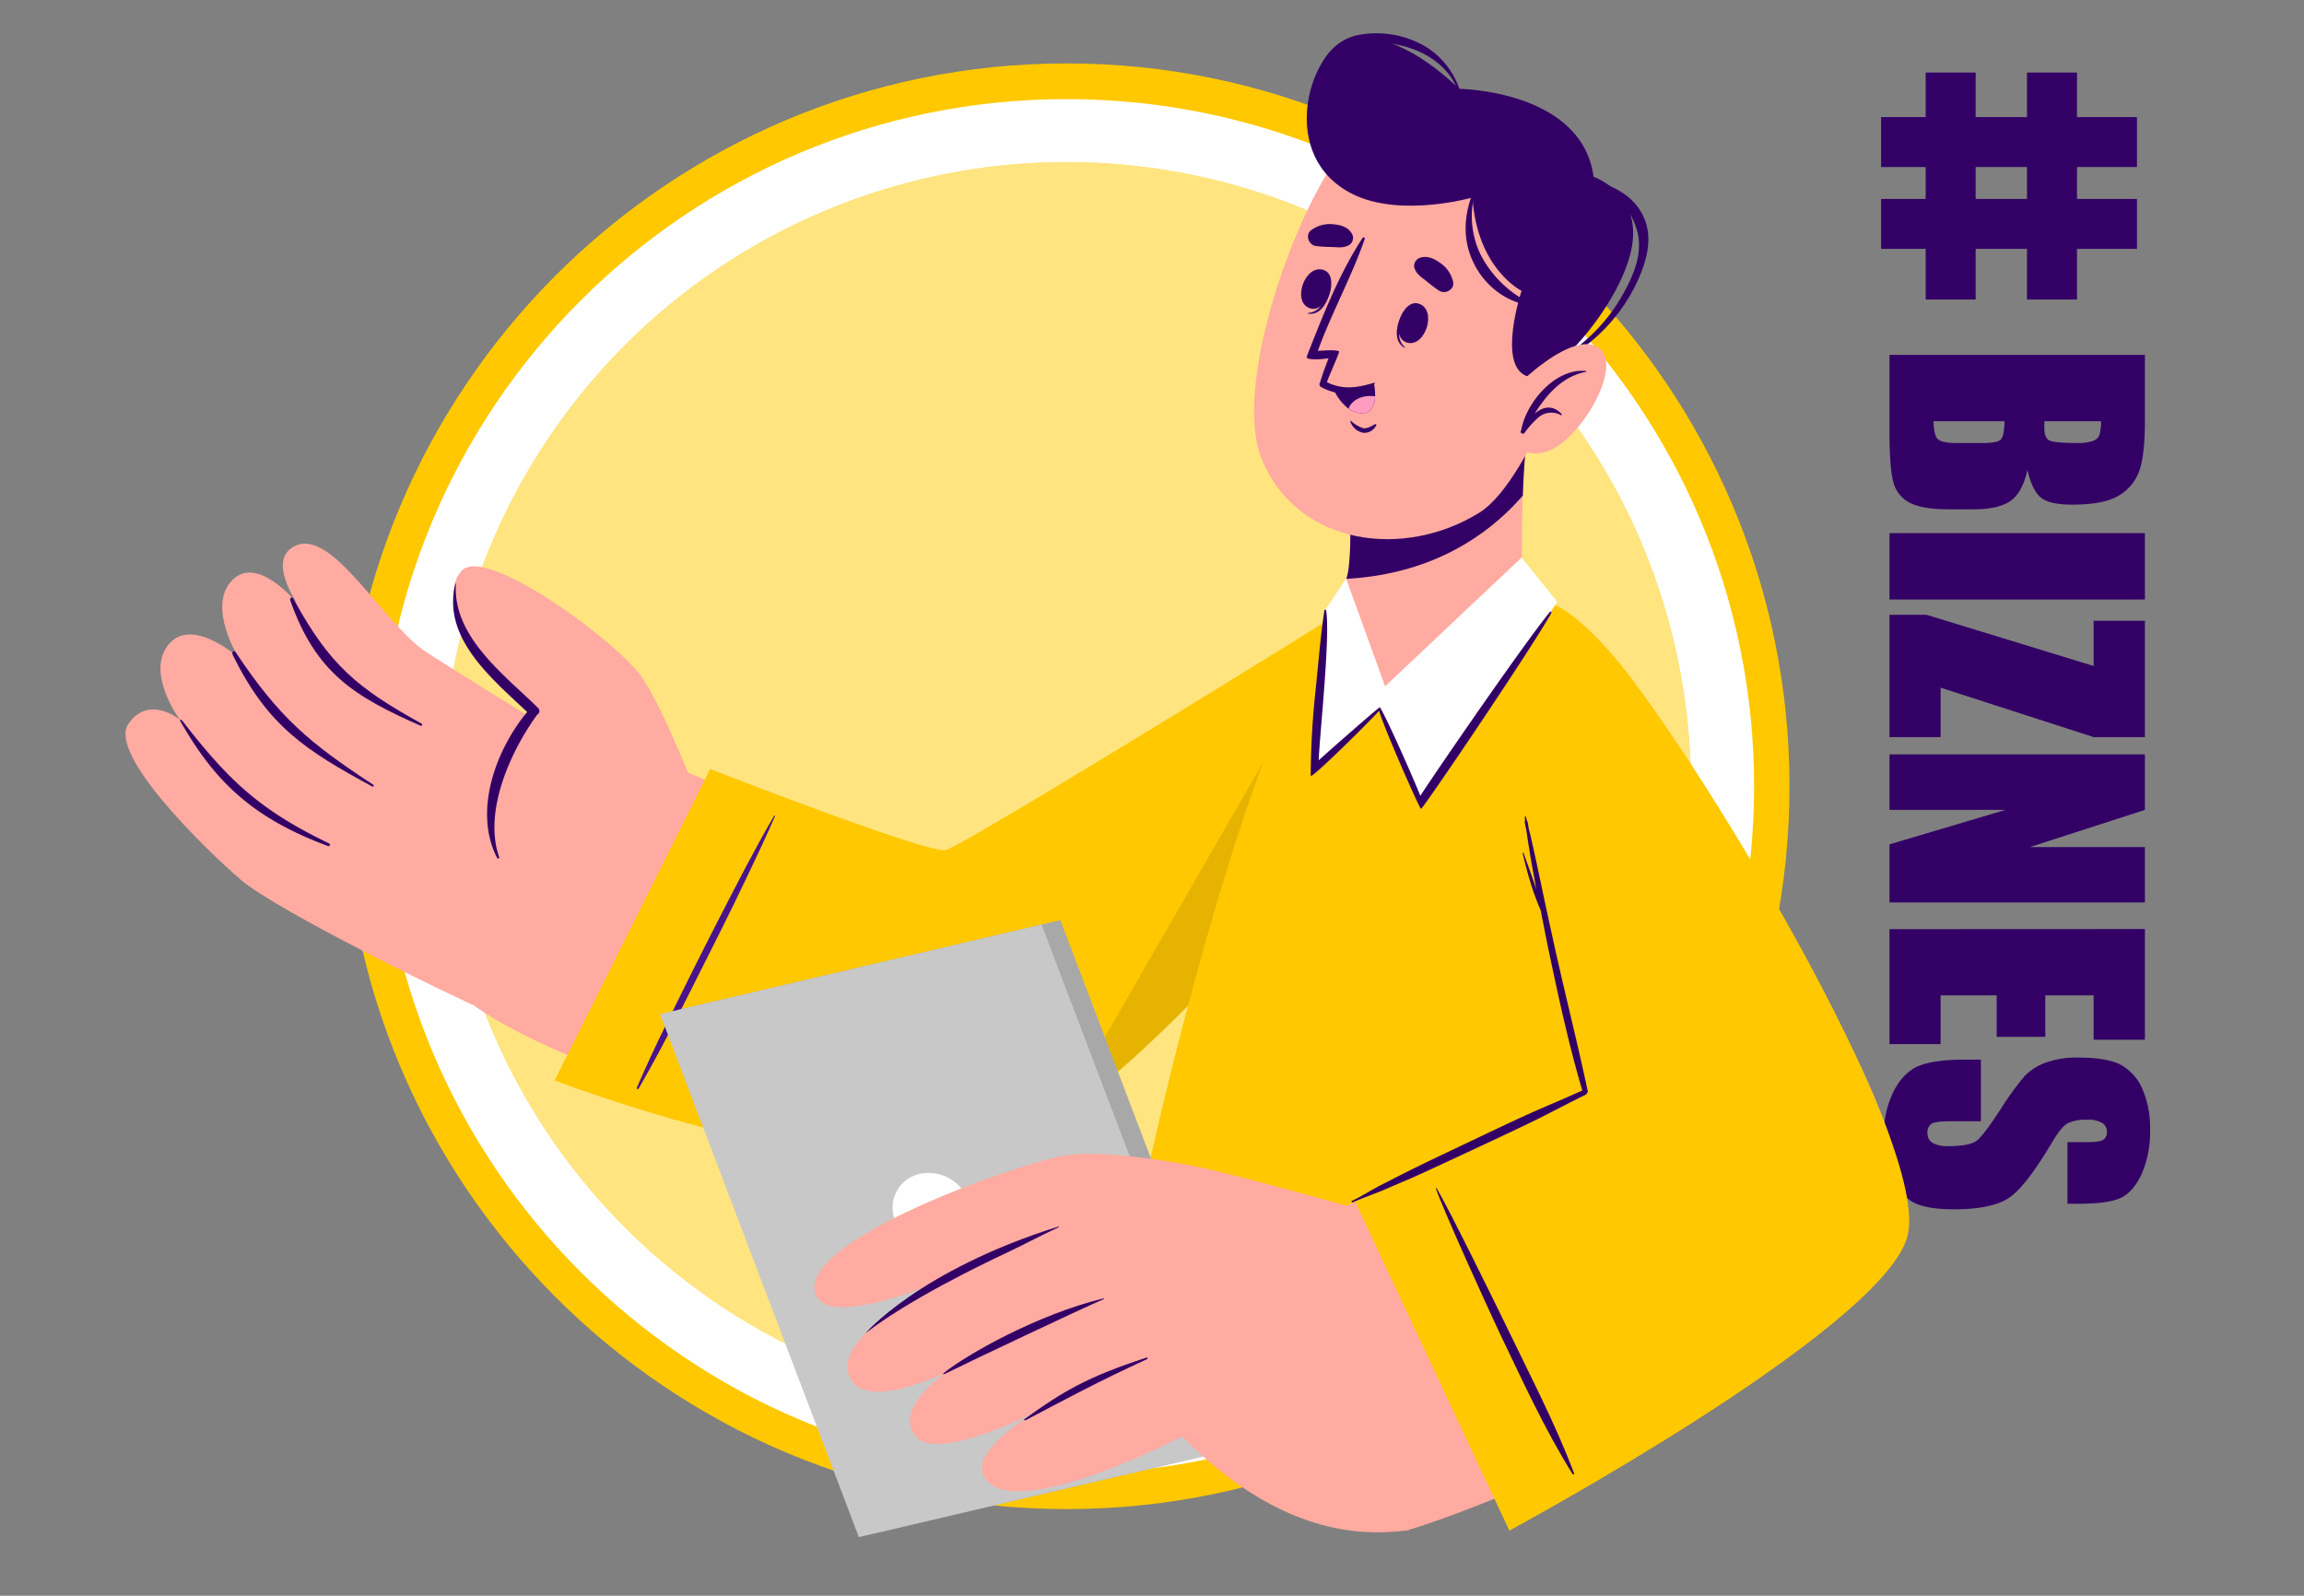<svg id="Слой_1" data-name="Слой 1" xmlns="http://www.w3.org/2000/svg" viewBox="0 0 581.13 402.55"><rect x="0" y="0" width="581.13" height="402.55" fill="#808080" stroke="none"/><defs><style>.cls-1{fill:#306;}.cls-2,.cls-4{fill:#fff;}.cls-3{fill:#ffc800;}.cls-4{opacity:0.5;}.cls-5{fill:#ffaba1;}.cls-6{opacity:0.1;}.cls-7{fill:#4a148c;}.cls-8{fill:#a8a8a8;}.cls-9{fill:#c8c8c8;}.cls-10{fill:#ff9cbf;}</style></defs><path class="cls-1" d="M541,89.52v16.7q0,7.92-1.23,12a11.87,11.87,0,0,1-5,6.58q-3.76,2.5-12.1,2.5c-3.76,0-6.39-.59-7.87-1.76s-2.62-3.51-3.42-7q-1.31,5.81-4.35,7.87t-9.33,2.07h-6q-6.52,0-9.67-1.49a8.06,8.06,0,0,1-4.29-4.76q-1.15-3.26-1.16-13.35V89.52Zm-35.34,16.74h-18c.08,2.36.45,3.86,1.11,4.51s2.29,1,4.89,1h6c2.76,0,4.43-.29,5-.88S505.53,108.75,505.61,106.26Zm24.33,0H515.63c0,.72,0,1.27,0,1.67,0,1.64.4,2.69,1.21,3.14s3.12.68,6.94.68a11.22,11.22,0,0,0,4.23-.56,2.64,2.64,0,0,0,1.53-1.45A13.16,13.16,0,0,0,529.94,106.26Z"/><path class="cls-1" d="M541,151.23H476.58V134.49H541Z"/><path class="cls-1" d="M541,185.94H528.07l-38.6-12.47v12.47H476.58V155.09h9.35L528.07,168V156.6H541Z"/><path class="cls-1" d="M541,227.65H476.58V213l29.27-8.7H476.58v-14H541v14l-29,9.38h29Z"/><path class="cls-1" d="M541,234.36v27.92H528.07V251.1h-12.2v10.46H503.62V251.1H489.47v12.29H476.58v-29Z"/><path class="cls-1" d="M521.47,303.66V288.12h4.77q3.35,0,4.26-.6a2.19,2.19,0,0,0,.91-2,2.52,2.52,0,0,0-1.23-2.28,7.12,7.12,0,0,0-3.74-.78,10.65,10.65,0,0,0-4.86.87c-1.08.56-2.4,2.14-3.93,4.73q-6.63,11.19-10.89,14.08T493,305.06q-6.87,0-10.13-1.61c-2.18-1.08-4-3.15-5.47-6.23a24.6,24.6,0,0,1-2.21-10.73A23.94,23.94,0,0,1,477.78,275q2.54-4.75,6.48-6.22t11.17-1.48h4.21v15.55h-7.83q-3.62,0-4.65.66a2.52,2.52,0,0,0-1,2.32,2.72,2.72,0,0,0,1.31,2.49,7.49,7.49,0,0,0,3.89.81q5.69,0,7.44-1.55t5.84-7.83a76.67,76.67,0,0,1,6-8.27,14.05,14.05,0,0,1,5.17-3.36,22.71,22.71,0,0,1,8.43-1.33q7.39,0,10.81,1.89a12.68,12.68,0,0,1,5.35,6.1A24.43,24.43,0,0,1,542.31,285a26.6,26.6,0,0,1-2.11,11.11q-2.12,4.59-5.31,6.08T524,303.66Z"/><path class="cls-1" d="M474.47,29.54H539v12.6H474.47Z"/><path class="cls-1" d="M474.47,50.19H539V62.78H474.47Z"/><path class="cls-1" d="M485.71,75.56V18.3h12.6V75.56Z"/><path class="cls-1" d="M511.27,75.56V18.3h12.6V75.56Z"/><circle class="cls-2" cx="269.22" cy="199.05" r="175.5"/><path class="cls-3" d="M86.7,198.35C86.7,97.81,168.49,16,269,16S451.36,97.81,451.36,198.35,369.57,380.68,269,380.68,86.7,298.88,86.7,198.35Zm8.93,0c0,95.61,77.79,173.39,173.4,173.39S442.43,294,442.43,198.35,364.64,25,269,25,95.63,102.73,95.63,198.35Z"/><circle class="cls-3" cx="269.03" cy="198.35" r="157.46" transform="translate(-61.46 248.33) rotate(-45)"/><circle class="cls-4" cx="269.03" cy="198.35" r="157.46" transform="translate(-61.46 248.33) rotate(-45)"/><path class="cls-5" d="M359.56,179.06c-13,19.25-81.06,111.41-117.76,110-44.46-1.68-98.76-19.45-121.36-34.76-12.67-8.59,31.18-70.06,43.53-63.77,19.46,9.91,64.73,24.22,72.56,25.94s64.57-40.67,98.68-59.25C365.94,140.51,368.73,165.5,359.56,179.06Z"/><path class="cls-5" d="M122.62,255c-8.39-3.51-52.71-25.23-61.8-33S27.16,190.2,32.36,182.63s13-1.08,13-1.08-8.76-11.83-2.82-19,17.67,3.36,17.67,3.36-8.11-12.81-1.68-19.51S75,152.26,75,152.26s-8-11.36-.34-14.65c9.16-4,21.47,18.65,32.16,26.43,2.42,1.76,51.71,32.29,51.71,32.29Z"/><path class="cls-1" d="M74.09,151.2c9.09,16.61,15.94,22.3,32.23,31.34.32.18.13.69-.22.54-16.76-7.4-26.38-13.3-32.84-31.48C72.94,150.71,73.65,150.41,74.09,151.2Z"/><path class="cls-1" d="M59.48,164.6c11,16.43,18.33,22.66,34.7,33.39.23.15,0,.56-.25.43-16.94-9.18-26.4-15.29-35.19-33.13C58.34,164.48,59,163.85,59.48,164.6Z"/><path class="cls-1" d="M46.18,182.07C57.93,197.21,65.72,204.4,83,212.77a.35.35,0,0,1-.27.65c-18.4-6.83-28.19-15.73-36.92-30.94C45.16,181.44,45.44,181.12,46.18,182.07Z"/><path class="cls-5" d="M176.43,202.18S168,180,162.1,171.11s-39.95-34.09-45.8-27c-7.56,9.11,9.25,27.52,18.67,35.46,0,0-17.51,21.05-8.3,36.87S176.43,202.18,176.43,202.18Z"/><path class="cls-1" d="M115,147.25c-.9,13.28,12.13,22.91,20.68,31.29a1.1,1.1,0,0,1-.22,1.79c-6.75,9.31-13.56,24.41-9.56,35.88a.28.28,0,0,1-.51.22c-6-11.71-.47-27.09,7.57-36.82-8.91-8.46-21.55-18.69-18.09-32.37C114.93,147.16,115.05,147.17,115,147.25Z"/><path class="cls-3" d="M179.11,194,139.9,272.54s85.92,33.25,119.36,14.56,85.15-82.89,95.91-97.54c23.55-32.05,5.06-48.86-21.2-32.51s-91.25,56.25-95.42,57.38S179.11,194,179.11,194Z"/><path class="cls-6" d="M266.65,282.44c33.19-22.9,78.52-79.28,88.51-92.89,21.38-29.1,8.14-45.61-14.15-36.16Z"/><path class="cls-7" d="M161.06,274.64c5-8.63,9.51-17.54,14-26.45s9-17.84,13.3-26.88c2.42-5.1,4.87-10.2,7.11-15.39.06-.13-.15-.27-.23-.13-5,8.62-9.55,17.51-14.1,26.38s-9,17.84-13.41,26.82c-2.48,5.08-4.87,10.2-7.11,15.4C160.52,274.64,160.92,274.9,161.06,274.64Z"/><path class="cls-3" d="M281.9,331.5A157.54,157.54,0,0,0,463.44,322c-8.61-44.74-29.76-121.12-73.57-171.43-12.23-14.06-45.56-9.94-49.45-4.31C314.27,184.27,291.07,283.38,281.9,331.5Z"/><polygon class="cls-8" points="317.58 364.06 221.35 386.64 171.21 254.7 267.45 232.12 317.58 364.06"/><polygon class="cls-9" points="312.86 365.17 216.62 387.75 166.49 255.81 262.72 233.23 312.86 365.17"/><path class="cls-2" d="M225.63,307.5a10.72,10.72,0,0,0,12.38,7,8.68,8.68,0,0,0,6.35-11.37,10.72,10.72,0,0,0-12.38-7A8.68,8.68,0,0,0,225.63,307.5Z"/><path class="cls-5" d="M407.21,168.63c27.83,38.75,87.7,127.24,70,147.68-29,33.61-99.93,63.05-122.14,69.7-9.59,2.88-43.9-66.78-34.86-72.51,10.84-6.87,80.3-34.16,80.64-37.52.37-3.69-12.63-51.35-16.91-89C378.67,140.34,395.6,152.47,407.21,168.63Z"/><path class="cls-5" d="M355.15,308.62s-29.21-8.56-48.57-13.27c-10.81-2.62-29.73-5.47-38.55-3.77-13.19,2.55-66.73,21.63-62.39,34.71,3.94,11.84,47.86-10.39,47.86-10.39s-46.3,18.52-38.95,31.9,53.64-18.33,53.64-18.33-47.14,20.09-37.37,32.7c7.39,9.52,50.92-16.84,50.92-16.84s-40.4,17.55-33.23,27.67c7.93,11.19,49.64-10.63,49.64-10.63,22.56,22.67,42.14,25.69,57,23.64C358.55,385.54,355.15,308.62,355.15,308.62Z"/><path class="cls-1" d="M266.94,309.42c-35.15,11-49,27.21-48.55,26.85,10.75-8.39,29.67-17.5,35-20s8.34-4.23,13.65-6.7C267.17,309.55,267.07,309.37,266.94,309.42Z"/><path class="cls-1" d="M278.34,327.53c-17,4.14-34.68,14.32-40.23,18.78-.44.36-.19.46.33.2,6.69-3.31,33.17-15.84,40-18.82C278.52,327.64,278.45,327.5,278.34,327.53Z"/><path class="cls-1" d="M289.21,342.46c-14.91,4.85-21.09,8.52-30.72,15.46-.46.33-.05.48.46.21,10.12-5.33,18-9.59,30.39-15.29C289.53,342.75,289.44,342.39,289.21,342.46Z"/><path class="cls-3" d="M341.6,302.72l39.1,83.39S473.91,335.88,481,312.26s-56.35-127.41-75.6-148.58-25.51-12.5-25,11.66,19.53,99.47,19.07,100.87S341.6,302.72,341.6,302.72Z"/><path class="cls-1" d="M392.52,240.64q-1.89-8.46-3.69-17c-.62-2.94-1.23-5.88-1.89-8.82-.31-1.35-.6-2.7-.91-4.05-.15-.67-.37-1.35-.48-2-.41-2.49,0-.29-.68-2.68a.14.14,0,0,0-.28,0c.16,1.56-.16.94.14,2.12a24,24,0,0,1,.46,2.67c.21,1.37.43,2.73.65,4.1.44,2.8,1,5.59,1.48,8.38.07.36.15.73.22,1.09,0-.1-.06-.2-.1-.3-1-3-2.1-6-3.17-9a.11.11,0,0,0-.21.06c.71,3.13,1.54,6.19,2.54,9.23.59,1.76,1.27,3.48,2,5.19.73,3.72,1.45,7.44,2.23,11.15,2.43,11.49,4.93,23,8.27,34.3-4.88,2.23-9.86,4.24-14.74,6.48s-9.75,4.57-14.61,6.88-9.73,4.6-14.54,7c-2.3,1.14-4.58,2.33-6.87,3.49-2.48,1.27-4.84,2.82-7.35,4-.26.12,0,.49.23.37,2.61-1.2,5.4-2.07,8-3.21,2.32-1,4.66-2,7-3,4.91-2.21,9.79-4.5,14.68-6.78s9.76-4.55,14.61-6.88,9.56-4.9,14.38-7.25a.52.52,0,0,0,.31-.35.62.62,0,0,0,.26-.65C398,263.63,395.11,252.17,392.52,240.64Z"/><path class="cls-1" d="M380.47,335.62c-2.91-6-14.72-30.12-18.11-35.88-.06-.09-.22,0-.19.08,2.17,6.12,13.13,30.23,16,36.28,5.79,12.08,11.36,24.34,18.46,35.72.12.2.5.09.4-.16C392.35,359.3,386.21,347.53,380.47,335.62Z"/><path class="cls-5" d="M344.58,176.54c10.27,3.69,30.21-10.38,38.85-22.64.58-.84.28-10.44.47-22.12.14-7.09.46-15,1.27-22.16l-46.26,5.83s2.72,15.55,1.23,28.06a16.09,16.09,0,0,1-.65,2.91c0,.13-.09.29-.12.48C337.83,152.39,334.66,173,344.58,176.54Z"/><path class="cls-1" d="M340.14,143.5a16.7,16.7,0,0,1-.54,2.52c22.67-1.26,36.61-11.9,44.49-21,.19-5.12.51-10.43,1.08-15.39l-46.25,5.82S341.63,131,340.14,143.5Z"/><path class="cls-5" d="M400.76,60.18c2,16.67-14.45,60.88-27.51,69.07-18.94,11.87-45.89,8.54-54.95-13.3-8.79-21.16,13.7-78.39,27.91-85.42C367.14,20.18,397.79,35.55,400.76,60.18Z"/><path class="cls-1" d="M353.93,78.7c.06-.1.18.23.13.35-1.19,3-2.06,6.53.28,8.51.07.06,0,.21-.09.16C351.13,86,352.33,81.31,353.93,78.7Z"/><path class="cls-1" d="M357.73,76.57c4.93,1.39,1.78,11.15-2.79,9.86S353.6,75.4,357.73,76.57Z"/><path class="cls-1" d="M335.74,72.23c0-.13-.28.06-.32.19-.88,3-2.41,6.4-5.47,6.52-.09,0-.13.16,0,.18C333.41,79.73,335.39,75.26,335.74,72.23Z"/><path class="cls-1" d="M334.06,68.19c-4.74-1.94-8.28,7.69-3.88,9.49S338,69.82,334.06,68.19Z"/><path class="cls-1" d="M363,73.35a39.42,39.42,0,0,1-3.35-2.55c-1.28-1-2.39-1.66-2.92-3.26a2.17,2.17,0,0,1,1.14-2.39c1.88-.82,3.74,0,5.33,1.14a7.92,7.92,0,0,1,3.28,4.65C367.05,72.92,364.64,74.36,363,73.35Z"/><path class="cls-1" d="M331.87,62.06a39.62,39.62,0,0,0,4.21.25c1.61.08,2.89.3,4.34-.57a2.17,2.17,0,0,0,.69-2.55c-.89-1.86-2.84-2.44-4.78-2.61A7.83,7.83,0,0,0,330.81,58C329.11,59.11,330,61.77,331.87,62.06Z"/><path class="cls-1" d="M346.89,107c-1,.47-2,1.21-3.12,1a8.41,8.41,0,0,1-3-1.81.11.11,0,0,0-.19.11,4.29,4.29,0,0,0,3.31,2.88,3.36,3.36,0,0,0,3.24-1.9C347.24,107.06,347,106.92,346.89,107Z"/><path class="cls-1" d="M346.64,96.91a10.85,10.85,0,0,1-8.36,2.35,13.39,13.39,0,0,1-3.75-1,3.88,3.88,0,0,1-.68-.31,6.23,6.23,0,0,1-.63-.32.79.79,0,0,1-.39-.87v0a1.19,1.19,0,0,1,.12-.29v0l.09-.26c.69-2.35,2.06-5.82,2.06-5.82-1,.15-5.95.7-5.49-.49C333.49,80,337.77,69,343.7,60a.3.3,0,0,1,.53.26c-3.34,9.64-8.34,18.62-11.84,28.25,1.55-.08,4.13-.32,5.34.09.3.21-2.77,6.66-3,7.74a.5.5,0,0,0,0,.11c3.74,1.77,7.08,1.54,11.72.14C346.72,96.44,346.9,96.72,346.64,96.91Z"/><path class="cls-1" d="M336.23,97.89a12.81,12.81,0,0,0,3.9,5.21,5.78,5.78,0,0,0,3.32,1.14c2.63,0,3.31-2.2,3.38-4.25a14.07,14.07,0,0,0-.28-3.24A16.66,16.66,0,0,1,336.23,97.89Z"/><path class="cls-10" d="M340.13,103.1a5.78,5.78,0,0,0,3.32,1.14c2.63,0,3.31-2.2,3.38-4.25C344.14,99.54,341.05,100.61,340.13,103.1Z"/><path class="cls-1" d="M385.18,94.91c-7.66-2.71-1.4-21.54-1.4-21.54s-11.27-5.57-12.37-23.55c0,0-18.06,5.18-30.22-.85-19-9.46-10.95-35.42-1.9-38.57,12.84-4.46,28.66,12,28.66,12s31.05.3,34,22.21c0,0,12.66,4.26,9.45,18.67S390.89,96.93,385.18,94.91Z"/><path class="cls-1" d="M385.92,76.42a27.48,27.48,0,0,1-12.64-12.54c-2.68-5.74-2.95-13.44.5-18.91.19-.3-.31-.58-.48-.27-3.35,6.23-4.93,13.17-2.32,20C373.37,71,379,76,385.71,77A.3.3,0,0,0,385.92,76.42Z"/><path class="cls-1" d="M414.81,55.3c-2.5-6.16-8.32-8.69-14.36-10.21-.34-.09-.47.48-.12.54,6.07,1,10.86,6.66,12.53,12.35s-.76,11.33-3.47,16.19a43.51,43.51,0,0,1-23.86,20,.14.14,0,0,0,.08.26,43.44,43.44,0,0,0,26.58-21.82C414.79,67.48,417.12,61,414.81,55.3Z"/><path class="cls-1" d="M368.46,23.58a20.37,20.37,0,0,0-8.59-11.64A24.45,24.45,0,0,0,342.7,8.81c-4.88.92-8.53,4.6-10.22,9.29-1.93,5.34-.86,11.2,1,16.35a.12.12,0,0,0,.23-.08c-1.32-4.75-1.91-9.87-.21-14.65A12.7,12.7,0,0,1,343.78,11C353.08,9.71,365,13.8,368,23.75A.27.27,0,0,0,368.46,23.58Z"/><path class="cls-5" d="M384.38,95.68S397.59,83,403.54,88s-6,24.8-14.44,26.16a8.14,8.14,0,0,1-9.84-6.41Z"/><path class="cls-1" d="M400,93.59a.11.11,0,0,1,0,.22c-5.94,1.14-9.85,5.66-12.92,10.54,2-1.71,4.48-2.38,6.82.11.13.13-.06.33-.2.26a5,5,0,0,0-5.74.64,23.92,23.92,0,0,0-3.45,3.86c-.36.44-1.2,0-.9-.53a.75.75,0,0,0,.07-.12C384.91,101.53,392.3,92.8,400,93.59Z"/><path class="cls-2" d="M339.51,145.92l9.84,27.22,34.43-32.49,9,11.18s-34.46,52.4-34.58,50l-10.12-23.42-16.48,15.4,2.82-40.12Z"/><path class="cls-1" d="M331.85,173.87c.69-6.61,1.2-13.28,2.19-19.85,0-.23.41-.32.45,0,1.09,6.44-1.67,31.7-1.88,37.77l.08-.07c.68-.66,15.24-13.51,15.37-13.3,2.25,3.75,9.68,20.8,10.17,22.34,5.46-8.32,26.29-38.54,32.67-46.36a.22.22,0,0,1,.38.24c-4.87,8.82-32.46,49.54-32.86,49.4-.28.2-9.52-20.8-10.57-24.75-2.49,2.83-17.24,17.4-17.25,16.41A208.79,208.79,0,0,1,331.85,173.87Z"/></svg>